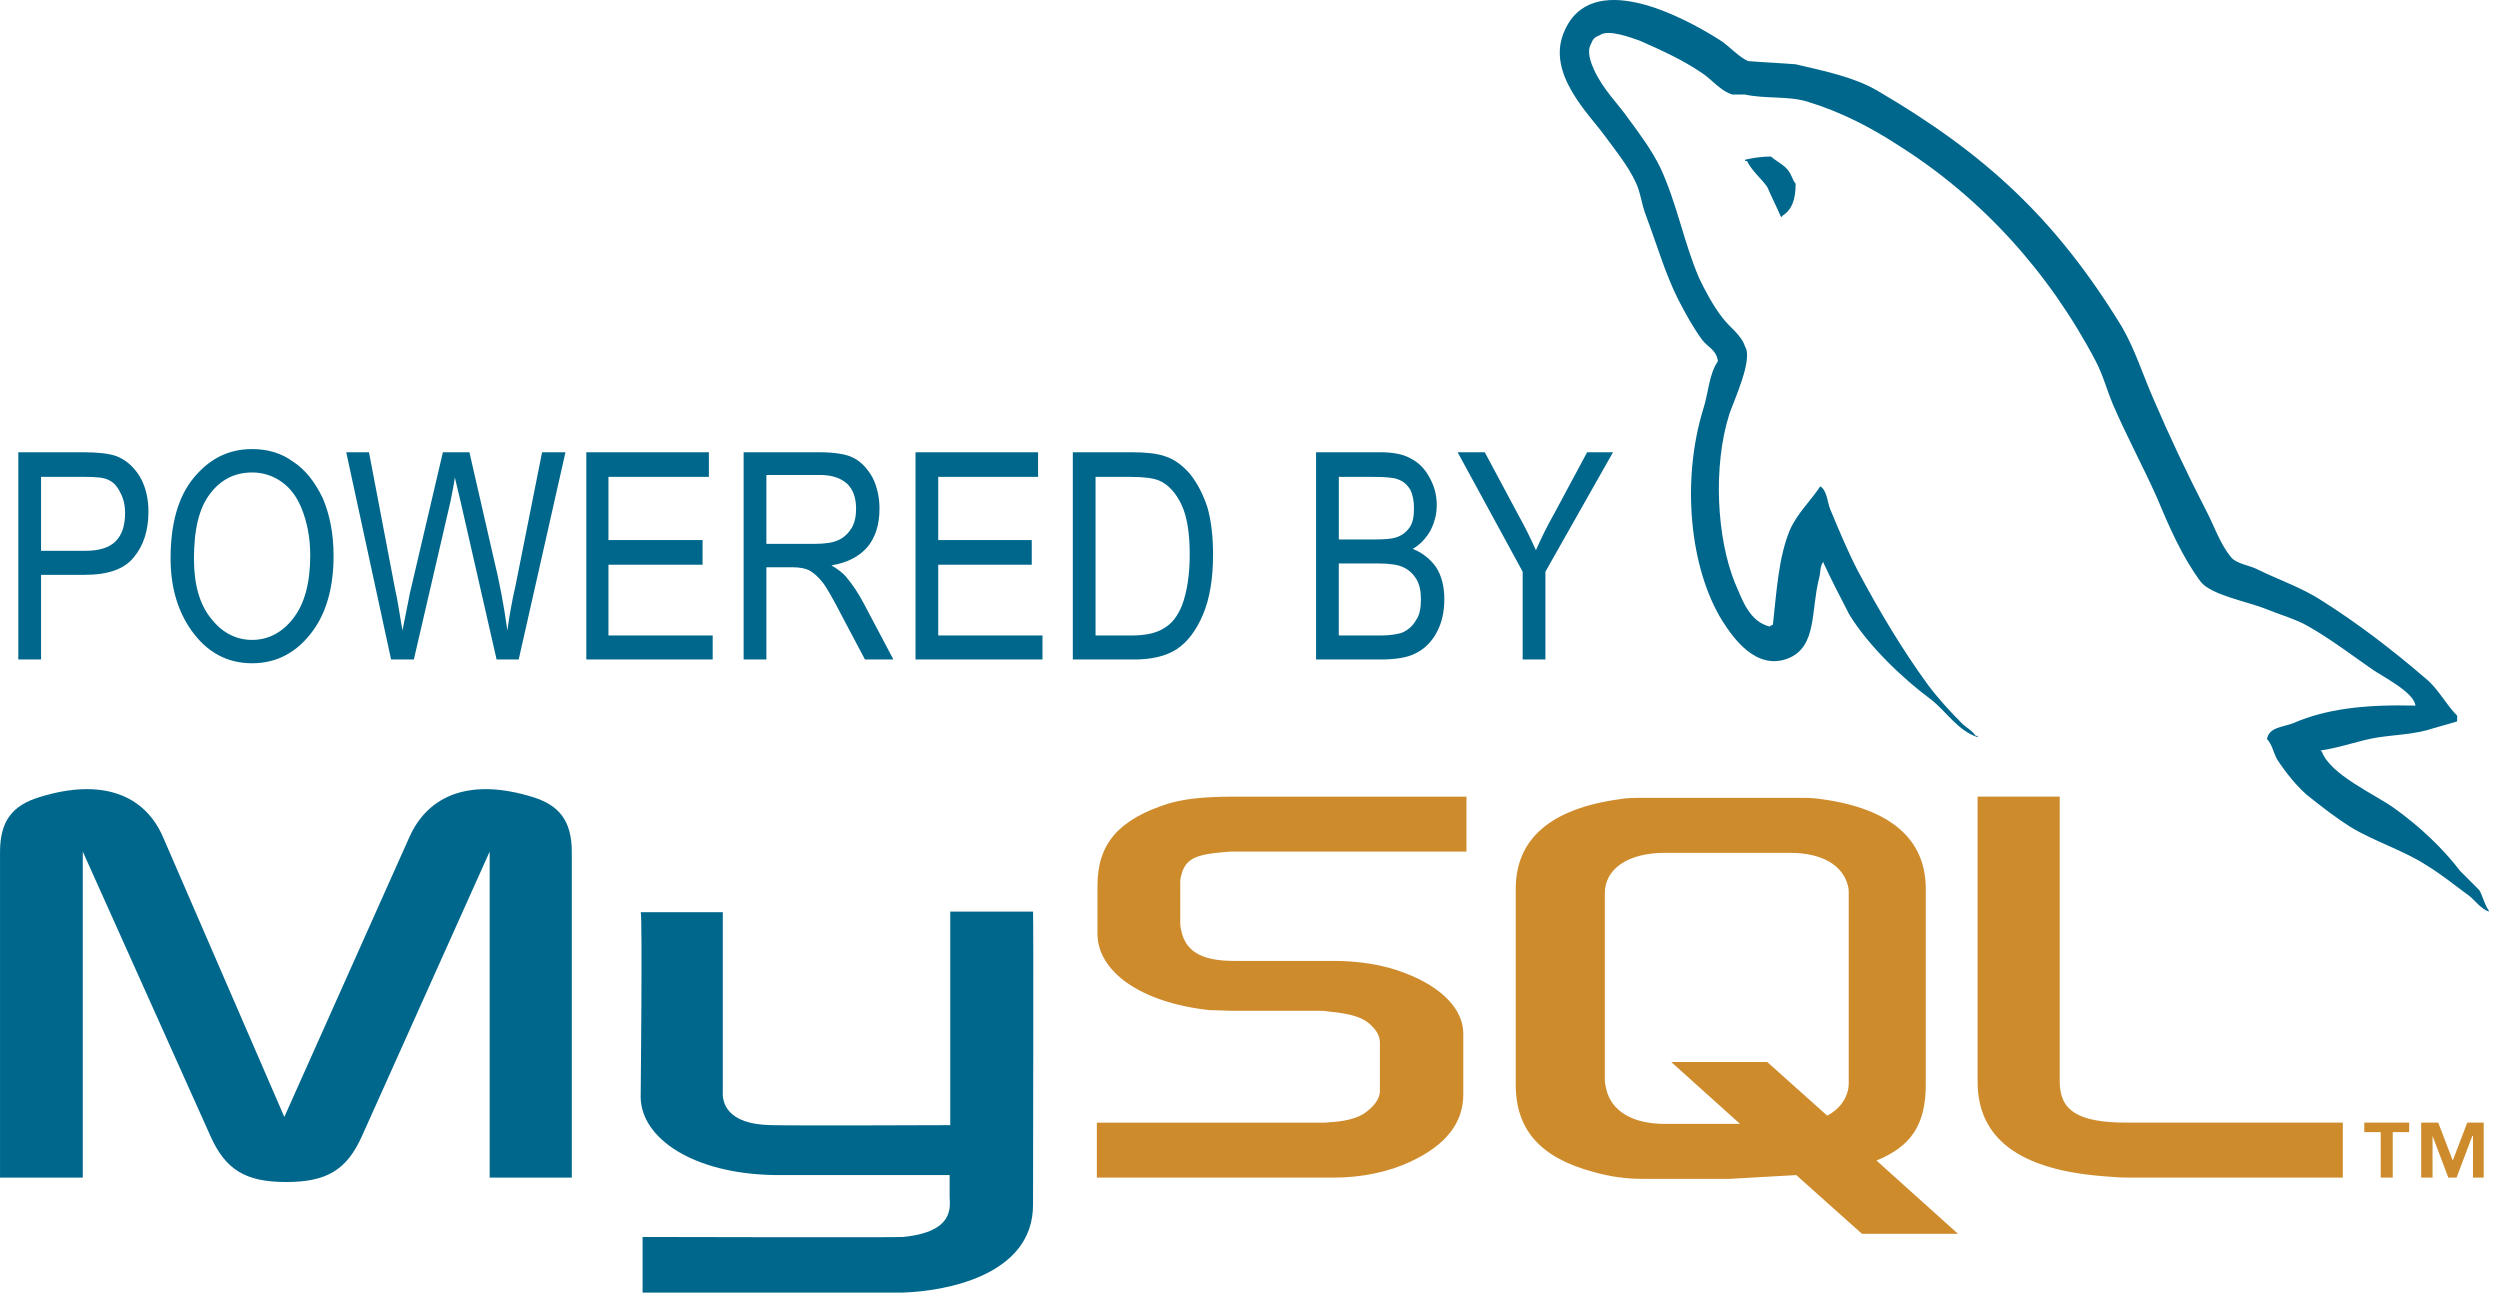 <svg width="108" height="56" viewBox="0 0 108 56" fill="none" xmlns="http://www.w3.org/2000/svg">
<path fill-rule="evenodd" clip-rule="evenodd" d="M0 50.872H3.576V36.788L9.089 49.071C9.744 50.544 10.618 51.063 12.365 51.063C14.112 51.063 14.985 50.544 15.64 49.071L21.154 36.788V50.872H24.702V36.815C24.702 35.451 24.155 34.794 23.037 34.44C20.335 33.594 18.505 34.331 17.687 36.16L12.283 48.252L7.042 36.16C6.251 34.331 4.395 33.594 1.693 34.44C0.546 34.794 0.001 35.45 0.001 36.815V50.872H0V50.872ZM27.677 39.408H31.225V47.16C31.198 47.596 31.361 48.579 33.327 48.606C34.309 48.633 40.996 48.606 41.051 48.606V39.38H44.627C44.653 39.38 44.627 51.963 44.627 52.018C44.653 55.129 40.778 55.784 39.004 55.839H27.759V53.437C27.759 53.437 38.977 53.464 39.004 53.437C41.297 53.218 41.024 52.073 41.024 51.69V50.762H33.463C29.942 50.708 27.704 49.178 27.677 47.404C27.677 47.241 27.759 39.49 27.677 39.408V39.408ZM104.347 30.482C102.165 30.428 100.499 30.619 99.052 31.246C98.643 31.41 98.015 31.41 97.934 31.929C98.152 32.146 98.206 32.502 98.37 32.803C98.725 33.349 99.299 34.085 99.817 34.467C100.363 34.904 100.936 35.341 101.536 35.723C102.628 36.378 103.829 36.732 104.839 37.389C105.467 37.77 106.067 38.262 106.668 38.699C106.94 38.917 107.159 39.245 107.514 39.381V39.327C107.323 39.081 107.268 38.726 107.104 38.452L106.285 37.634C105.494 36.597 104.484 35.668 103.419 34.904C102.573 34.304 100.662 33.458 100.307 32.475C100.28 32.448 100.252 32.448 100.252 32.42C100.853 32.338 101.563 32.12 102.109 31.983C103.038 31.738 103.883 31.792 104.838 31.547C105.275 31.41 105.712 31.301 106.149 31.164V30.918C105.658 30.427 105.33 29.745 104.785 29.308C103.393 28.107 101.864 26.933 100.308 25.951C99.434 25.378 98.37 25.023 97.442 24.559C97.142 24.423 96.595 24.341 96.378 24.068C95.886 23.467 95.641 22.676 95.259 21.966C94.458 20.409 93.712 18.825 93.021 17.216C92.557 16.152 92.229 15.088 91.657 14.104C88.817 9.464 85.787 6.653 81.066 3.896C80.057 3.323 78.856 3.078 77.572 2.777C76.89 2.722 76.208 2.695 75.525 2.64C75.115 2.476 74.679 1.958 74.269 1.712C72.714 0.73 68.701 -1.427 67.554 1.412C66.817 3.186 68.646 4.933 69.301 5.834C69.766 6.462 70.338 7.172 70.666 7.881C70.883 8.345 70.911 8.809 71.102 9.3C71.566 10.529 71.948 11.866 72.522 12.985C72.822 13.558 73.149 14.159 73.531 14.678C73.749 14.978 74.159 15.114 74.213 15.606C73.831 16.151 73.805 16.971 73.586 17.653C72.631 20.737 72.985 24.531 74.405 26.823C74.842 27.505 75.851 29.007 77.271 28.434C78.5 27.915 78.226 26.387 78.581 24.995C78.664 24.694 78.609 24.476 78.772 24.258V24.312C79.127 25.076 79.509 25.813 79.891 26.55C80.71 27.888 82.184 29.307 83.44 30.234C84.067 30.726 84.586 31.572 85.432 31.845V31.79H85.351C85.187 31.545 84.941 31.435 84.75 31.244C84.259 30.753 83.713 30.152 83.303 29.606C82.185 28.077 81.175 26.385 80.247 24.638C79.809 23.792 79.427 22.864 79.073 22.018C78.936 21.691 78.936 21.2 78.636 21.008C78.226 21.636 77.654 22.154 77.325 22.892C76.834 24.066 76.753 25.512 76.589 26.986C76.479 27.041 76.507 27.013 76.452 27.068C75.579 26.85 75.278 25.948 74.951 25.184C74.16 23.246 73.995 20.135 74.705 17.897C74.896 17.323 75.743 15.522 75.388 14.976C75.223 14.457 74.705 14.13 74.405 13.721C74.023 13.23 73.668 12.575 73.396 12.001C72.741 10.473 72.44 8.78 71.73 7.252C71.375 6.515 70.83 5.778 70.366 5.15C69.847 4.413 69.274 3.895 68.865 3.021C68.729 2.721 68.538 2.23 68.729 1.902C68.81 1.683 68.893 1.601 69.11 1.52C69.465 1.247 70.475 1.629 70.856 1.765C71.84 2.202 72.686 2.584 73.532 3.157C73.942 3.43 74.351 3.948 74.843 4.085H75.389C76.263 4.276 77.244 4.14 78.063 4.386C79.51 4.822 80.82 5.504 81.994 6.269C85.597 8.534 88.518 11.755 90.537 15.604C90.864 16.232 91.001 16.805 91.274 17.46C91.848 18.798 92.584 20.162 93.157 21.445C93.704 22.755 94.277 24.066 95.068 25.129C95.505 25.703 97.142 26.003 97.879 26.303C98.398 26.521 99.243 26.766 99.736 27.067C100.691 27.613 101.591 28.296 102.493 28.924C102.928 29.227 104.292 29.909 104.347 30.482V30.482Z" fill="#00678C"/>
<path fill-rule="evenodd" clip-rule="evenodd" d="M76.507 6.763C76.13 6.764 75.754 6.81 75.389 6.9V6.955H75.47C75.688 7.392 76.071 7.692 76.344 8.074C76.534 8.511 76.754 8.947 76.944 9.384L77.026 9.302C77.408 9.057 77.572 8.62 77.572 7.938C77.436 7.774 77.408 7.583 77.272 7.392C77.081 7.118 76.754 6.982 76.507 6.763Z" fill="#00678C"/>
<path fill-rule="evenodd" clip-rule="evenodd" d="M47.384 50.873H57.619C58.82 50.873 59.993 50.627 60.921 50.189C62.449 49.481 63.214 48.525 63.214 47.27V44.649C63.214 43.64 62.34 42.657 60.676 42.029C59.775 41.674 58.683 41.511 57.619 41.511H53.307C51.86 41.511 51.178 41.073 51.014 40.119C50.986 40.01 50.986 39.9 50.986 39.791V38.181C50.986 38.072 50.986 37.99 51.014 37.881C51.178 37.144 51.56 36.925 52.816 36.816C52.924 36.816 53.061 36.789 53.17 36.789H63.351V34.415H53.334C51.888 34.415 51.15 34.524 50.468 34.715C48.339 35.397 47.411 36.434 47.411 38.263V40.338C47.411 41.949 49.24 43.313 52.27 43.64C52.625 43.64 52.952 43.667 53.307 43.667H56.992C57.128 43.667 57.264 43.667 57.373 43.695C58.52 43.804 58.984 43.995 59.339 44.403C59.529 44.622 59.612 44.813 59.612 45.059V47.134C59.612 47.38 59.448 47.708 59.093 47.98C58.792 48.253 58.273 48.417 57.591 48.471C57.455 48.471 57.347 48.498 57.209 48.498H47.384V50.873ZM85.432 46.723C85.432 49.179 87.234 50.544 90.919 50.817C91.246 50.845 91.601 50.872 91.928 50.872H101.209V48.497H91.873C89.771 48.497 88.98 47.978 88.98 46.723V34.414H85.432V46.723H85.432ZM65.48 46.859V38.398C65.48 36.242 66.981 34.932 69.983 34.523C70.284 34.467 70.639 34.467 70.939 34.467H77.707C78.034 34.467 78.335 34.467 78.69 34.523C81.665 34.932 83.193 36.242 83.193 38.398V46.859C83.193 48.607 82.539 49.534 81.064 50.135L84.585 53.301H80.437L77.598 50.763L74.731 50.926H70.938C70.283 50.926 69.601 50.845 68.836 50.627C66.572 50.025 65.48 48.825 65.48 46.859V46.859ZM69.329 46.642C69.329 46.778 69.356 46.886 69.383 47.024C69.602 48.006 70.529 48.552 71.921 48.552H75.17L72.195 45.877H76.343L78.936 48.197C79.401 47.952 79.728 47.569 79.837 47.078C79.865 46.942 79.865 46.833 79.865 46.723V38.59C79.865 38.507 79.865 38.399 79.837 38.289C79.619 37.362 78.691 36.843 77.326 36.843H71.922C70.338 36.843 69.329 37.526 69.329 38.59V46.642H69.329V46.642ZM102.847 50.873H103.366V48.907H104.075V48.497H102.137V48.907H102.847V50.873ZM106.832 50.873H107.295V48.497H106.586L105.959 50.136L105.332 48.497H104.595V50.873H105.086V49.071L105.768 50.873H106.123L106.805 49.071H106.832V50.873H106.832Z" fill="#CE8B2C"/>
<path fill-rule="evenodd" clip-rule="evenodd" d="M0.791 28.49V19.537H3.574C4.23 19.537 4.694 19.592 5.021 19.701C5.431 19.865 5.758 20.137 6.031 20.574C6.277 20.984 6.413 21.502 6.413 22.103C6.413 22.922 6.195 23.577 5.785 24.069C5.376 24.587 4.666 24.833 3.656 24.833H1.773V28.49H0.791V28.49V28.49ZM1.773 23.795H3.684C4.285 23.795 4.721 23.659 4.994 23.386C5.268 23.113 5.404 22.703 5.404 22.157C5.404 21.803 5.322 21.502 5.185 21.256C5.049 20.984 4.885 20.82 4.694 20.738C4.503 20.629 4.148 20.601 3.657 20.601H1.773V23.795V23.795ZM7.369 24.122C7.369 22.621 7.697 21.447 8.379 20.629C9.061 19.81 9.88 19.4 10.89 19.4C11.545 19.4 12.146 19.564 12.664 19.946C13.21 20.301 13.619 20.847 13.947 21.529C14.247 22.239 14.41 23.058 14.41 24.013C14.41 25.351 14.11 26.443 13.509 27.261C12.827 28.189 11.954 28.653 10.889 28.653C9.798 28.653 8.924 28.162 8.269 27.234C7.67 26.388 7.369 25.351 7.369 24.122V24.122ZM8.379 24.15C8.379 25.241 8.624 26.115 9.116 26.716C9.58 27.316 10.181 27.644 10.89 27.644C11.6 27.644 12.201 27.316 12.665 26.716C13.156 26.088 13.402 25.187 13.402 23.987C13.402 23.222 13.265 22.54 13.019 21.939C12.828 21.475 12.555 21.093 12.173 20.82C11.799 20.552 11.35 20.408 10.89 20.411C10.153 20.411 9.552 20.711 9.089 21.311C8.598 21.939 8.379 22.867 8.379 24.15V24.15ZM16.895 28.49L14.957 19.537H15.94L17.059 25.405C17.196 26.006 17.277 26.634 17.387 27.235L17.714 25.597L19.133 19.537H20.279L21.316 24.069C21.573 25.113 21.773 26.169 21.917 27.235C21.998 26.661 22.107 26.006 22.271 25.297L23.418 19.537H24.428L22.408 28.49H21.453L19.897 21.666L19.651 20.629C19.597 21.012 19.515 21.367 19.46 21.666L17.878 28.49H16.895ZM25.329 28.49V19.537H30.624V20.602H26.285V23.331H30.351V24.396H26.285V27.453H30.788V28.49H25.329V28.49ZM32.125 28.49V19.537H35.374C36.056 19.537 36.575 19.619 36.875 19.783C37.203 19.947 37.475 20.247 37.694 20.629C37.885 21.011 37.994 21.475 37.994 21.967C37.994 22.649 37.83 23.195 37.475 23.631C37.12 24.041 36.602 24.314 35.919 24.423C36.192 24.587 36.411 24.751 36.547 24.914C36.847 25.269 37.093 25.651 37.311 26.061L38.595 28.49H37.366L36.384 26.634C36.002 25.897 35.729 25.405 35.538 25.16C35.347 24.915 35.155 24.751 34.965 24.641C34.801 24.559 34.555 24.505 34.227 24.505H33.108V28.49H32.125V28.49ZM33.108 23.495H35.182C35.646 23.495 36.001 23.44 36.219 23.331C36.465 23.221 36.656 23.03 36.792 22.812C36.929 22.567 36.983 22.293 36.983 21.993C36.983 21.529 36.874 21.174 36.601 20.902C36.328 20.656 35.946 20.519 35.428 20.519H33.108V23.495V23.495ZM39.55 28.49V19.537H44.845V20.602H40.532V23.331H44.572V24.396H40.532V27.453H45.036V28.49H39.55ZM46.346 28.49V19.537H48.884C49.511 19.537 49.976 19.592 50.303 19.701C50.74 19.837 51.095 20.11 51.422 20.492C51.722 20.875 51.968 21.338 52.159 21.912C52.323 22.485 52.404 23.168 52.404 23.959C52.404 24.969 52.268 25.843 51.968 26.552C51.667 27.261 51.285 27.753 50.821 28.053C50.357 28.353 49.729 28.49 48.993 28.49H46.346V28.49ZM47.329 27.453H48.884C49.512 27.453 49.976 27.343 50.304 27.126C50.632 26.935 50.877 26.607 51.068 26.143C51.286 25.543 51.396 24.806 51.396 23.96C51.396 23.059 51.287 22.322 51.041 21.803C50.795 21.285 50.467 20.93 50.085 20.766C49.839 20.657 49.43 20.602 48.857 20.602H47.328V27.453H47.329V27.453ZM56.854 28.49V19.537H59.611C60.184 19.537 60.621 19.619 60.949 19.81C61.276 19.974 61.549 20.246 61.741 20.601C61.958 20.984 62.068 21.366 62.068 21.83C62.068 22.239 61.958 22.594 61.795 22.922C61.604 23.249 61.358 23.522 61.031 23.713C61.438 23.872 61.789 24.147 62.041 24.504C62.285 24.887 62.395 25.35 62.395 25.897C62.395 26.443 62.285 26.906 62.068 27.316C61.85 27.725 61.549 28.026 61.167 28.217C60.812 28.408 60.294 28.49 59.639 28.49H56.854V28.49ZM57.837 23.304H59.42C59.829 23.304 60.13 23.277 60.294 23.222C60.566 23.14 60.758 22.977 60.894 22.786C61.031 22.595 61.084 22.322 61.084 21.967C61.084 21.639 61.031 21.367 60.92 21.148C60.784 20.93 60.621 20.793 60.402 20.711C60.211 20.629 59.828 20.602 59.31 20.602H57.837V23.304H57.837V23.304ZM57.837 27.453H59.665C60.047 27.453 60.347 27.398 60.539 27.343C60.805 27.24 61.027 27.047 61.167 26.798C61.331 26.579 61.384 26.252 61.384 25.897C61.384 25.542 61.33 25.27 61.194 25.024C61.056 24.805 60.867 24.614 60.62 24.505C60.402 24.396 60.019 24.341 59.528 24.341H57.836V27.453H57.837V27.453ZM65.779 28.49V24.696L62.969 19.537H64.142L65.588 22.239C65.865 22.737 66.12 23.247 66.352 23.768C66.571 23.276 66.816 22.758 67.144 22.184L68.564 19.537H69.682L66.762 24.696V28.49H65.779V28.49Z" fill="#00678C"/>
</svg>
